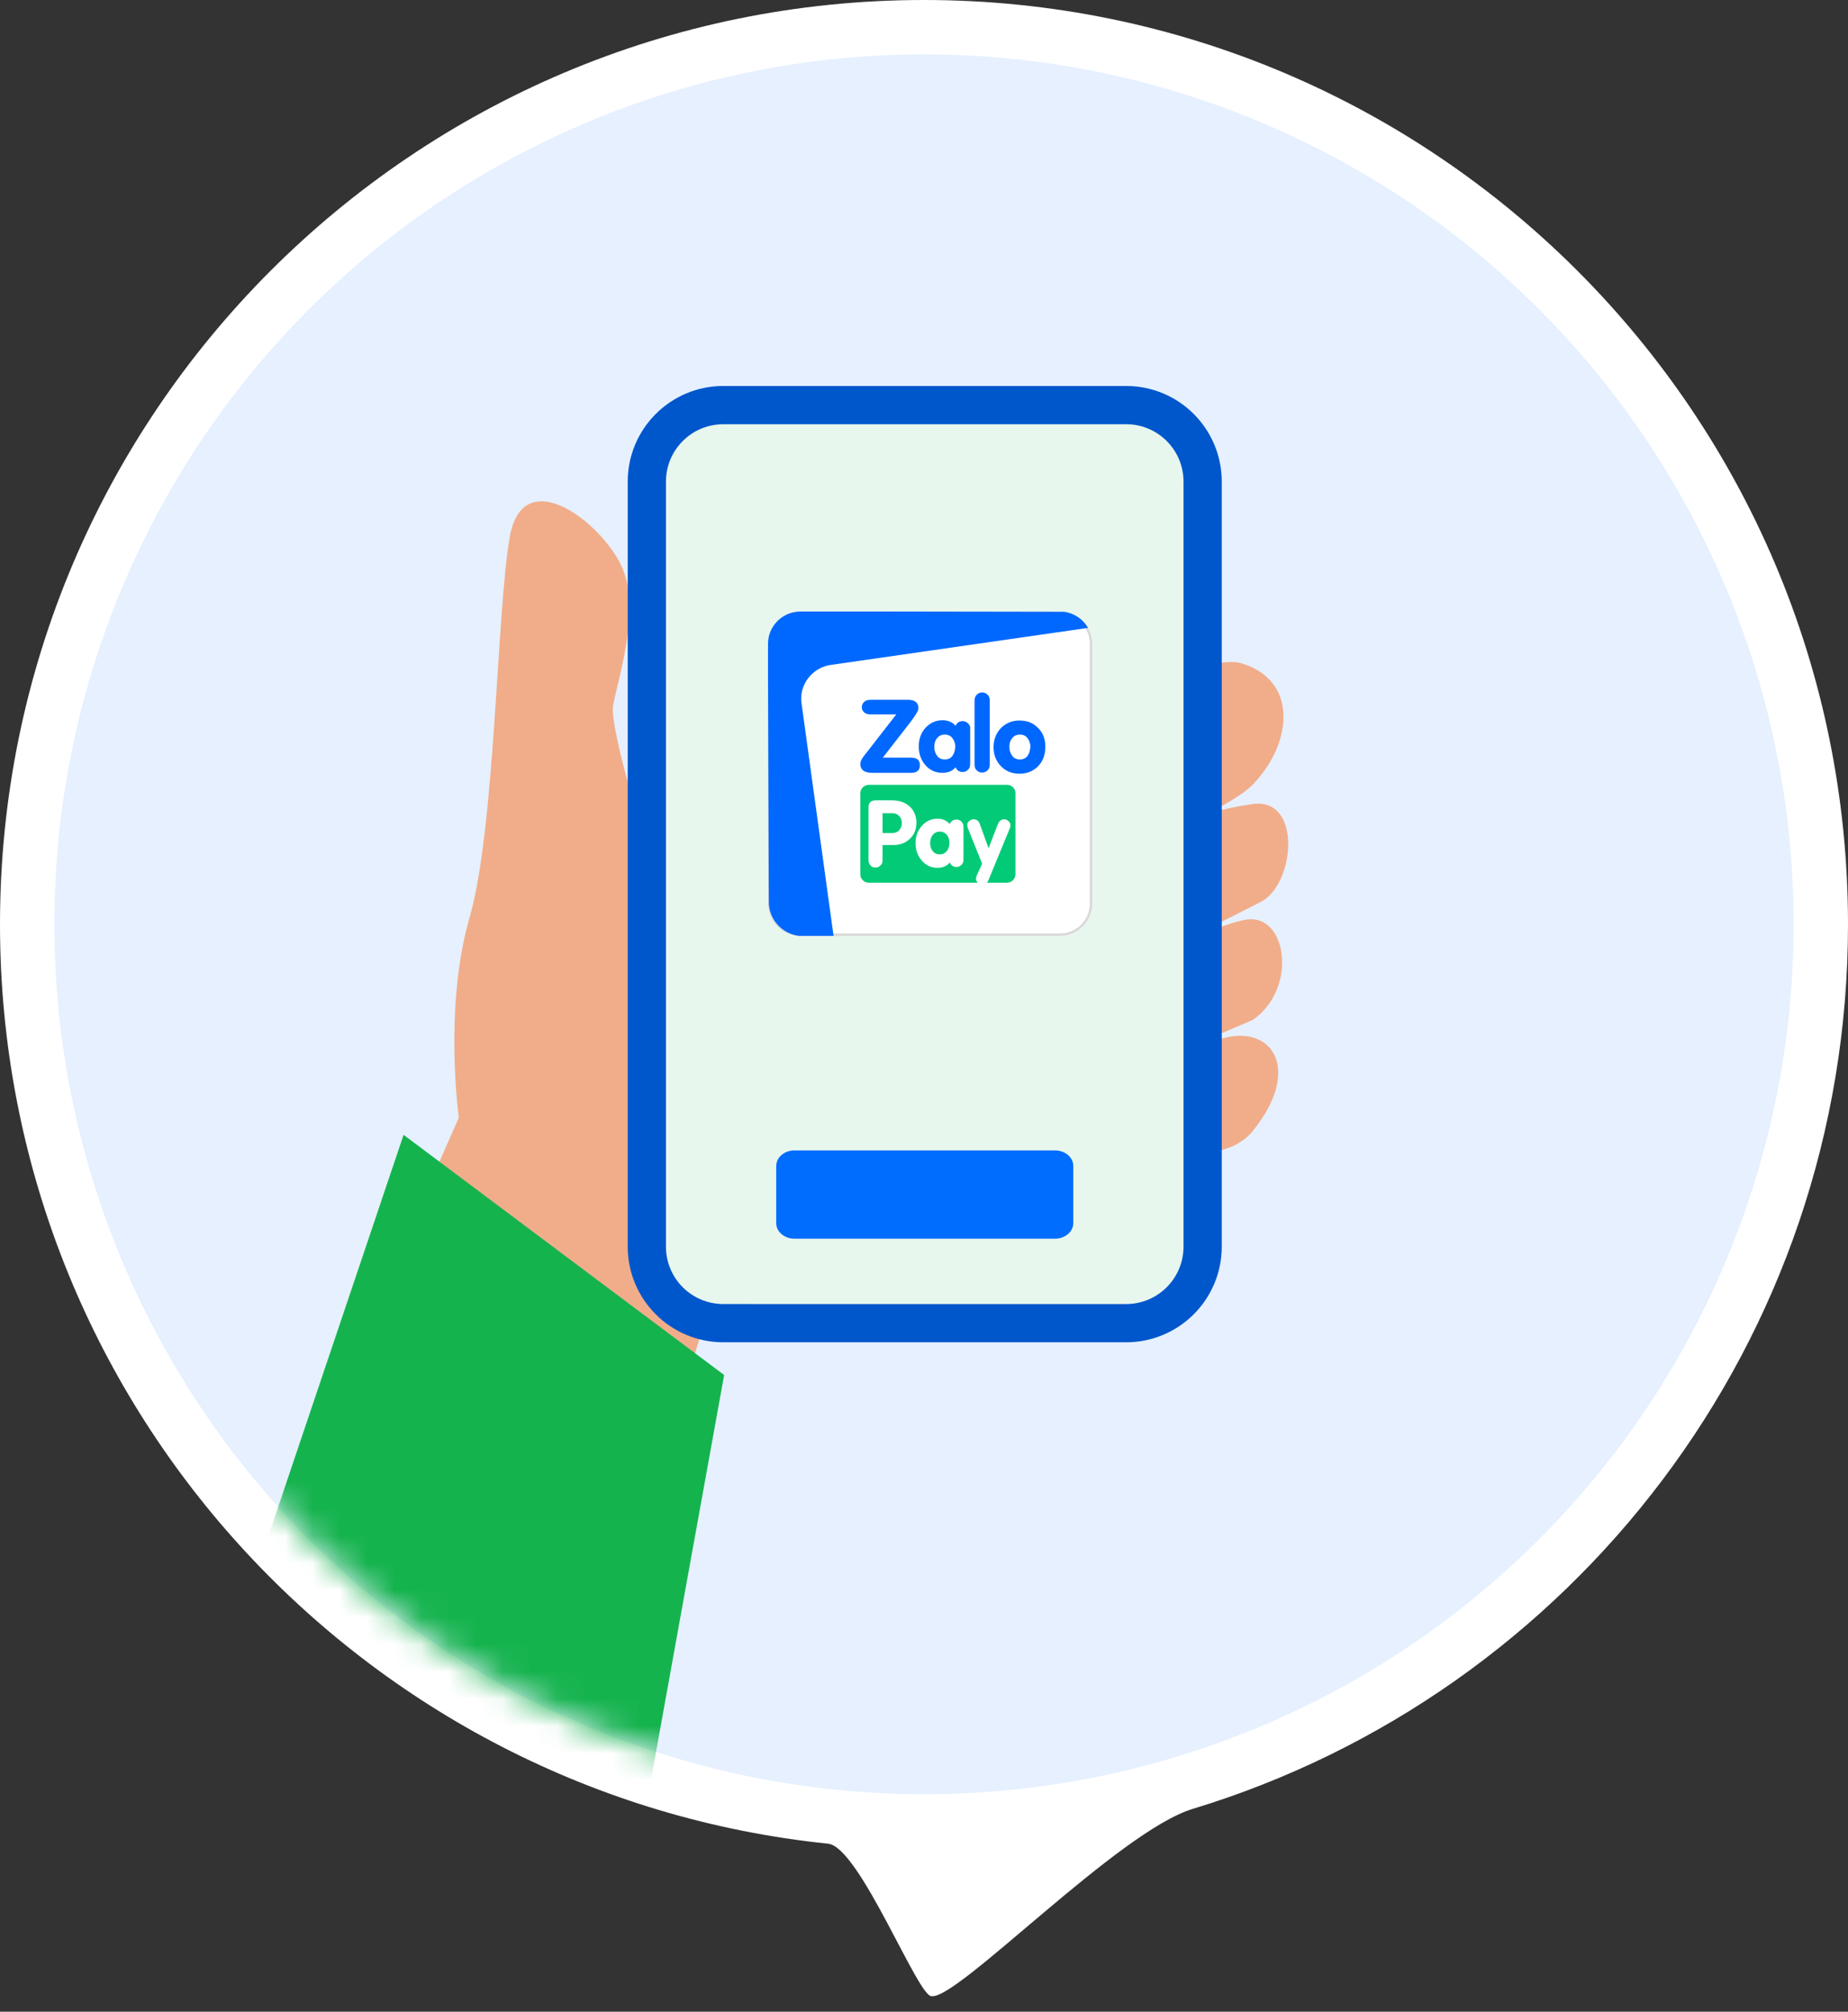 <svg xmlns="http://www.w3.org/2000/svg" xmlns:xlink="http://www.w3.org/1999/xlink" width="68" height="74" viewBox="0 0 68 74">
    <rect x="0" y="0" width="68" height="74" fill="#333333" stroke="none"/>
    <defs>
        <circle id="sdq32876fa" cx="34" cy="34" r="32"/>
    </defs>
    <g fill="none" fill-rule="evenodd">
        <g>
            <g>
                <g>
                    <g transform="translate(-23 -411) translate(16 356) translate(5 55) translate(2)">
                        <path fill="#FFF" d="M34.285 73.427c.952.137 6.864-6.056 9.602-6.887C57.842 62.306 68 49.34 68 34 68 15.222 52.778 0 34 0S0 15.222 0 34c0 17.586 13.352 32.054 30.472 33.82 1.16.119 3.333 5.712 3.813 5.607z"/>
                        <mask id="f7642mkaob" fill="#fff">
                            <use xlink:href="#sdq32876fa"/>
                        </mask>
                        <use fill="#E6F0FF" xlink:href="#sdq32876fa"/>
                        <g mask="url(#f7642mkaob)">
                            <g>
                                <path fill="#F1AD89" d="M41.47 10.824c2.13.611 1.946 2.922.458 4.473-1.488 1.55-11.598 5.135-11.598 5.135s7.5-3.868 11.598-4.42c1.818-.244 1.56 2.951.29 3.603-3.758 1.928-7.438 3.639-7.438 3.639s5.408-2.756 6.908-2.99c1.5-.233 1.906 2.535.24 3.69-3.191 1.379-4.412 1.794-4.412 1.794s.915-.107 2.927-.98c2.012-.872 3.453.83 1.485 3.272-1.969 2.44-9.056-1.49-12.197 2.404-3.14 3.893-7.858 4.213-7.858 4.213l-1.51 5.036-11.625-3.126 3.975-9.018s-.565-4.025.392-7.35c.956-3.326.996-11.225 1.479-14 .484-2.775 3.358-.572 4.116 1.064.759 1.637-.209 4.373-.318 5.186-.11.812 1.699 7.796 2.8 6.43 1.101-1.366 18.156-8.665 20.287-8.055z" transform="translate(4.171 13.564)"/>
                                <g>
                                    <path fill="#0057CC" fill-rule="nonzero" d="M18.34 0H3.518C1.575 0 0 1.575 0 3.518V31.66c0 1.943 1.575 3.518 3.518 3.518H18.34c1.943 0 3.518-1.575 3.518-3.518V3.518C21.858 1.575 20.283 0 18.34 0z" transform="translate(4.171 13.564) translate(18.927 .634)"/>
                                    <path fill="#E8F7ED" fill-rule="nonzero" d="M3.518 1.407H18.34c1.166 0 2.111.945 2.111 2.11v28.144c0 1.166-.945 2.11-2.11 2.11H3.517c-1.166 0-2.11-.944-2.11-2.11V3.518c0-1.166.944-2.11 2.11-2.11z" transform="translate(4.171 13.564) translate(18.927 .634)"/>
                                    <path fill="#006DFF" d="M16.395 30.795c0 .317-.303.573-.676.573h-9.58c-.373 0-.675-.256-.675-.573v-2.103c0-.317.302-.573.676-.573h9.579c.373 0 .676.256.676.573v2.103" transform="translate(4.171 13.564) translate(18.927 .634)"/>
                                </g>
                                <g>
                                    <path fill="#FFF" d="M0 0H14.319V14.319H0z" opacity=".01" transform="translate(4.171 13.564) translate(22.896 7.738)"/>
                                    <g>
                                        <path fill="#FFF" d="M1.193 0C.534 0 0 .534 0 1.193v9.546c0 .66.534 1.194 1.193 1.194h9.546c.66 0 1.194-.535 1.194-1.194V1.193C11.933.534 11.398 0 10.739 0H1.193z" transform="translate(4.171 13.564) translate(22.896 7.738) translate(1.193 1.193)"/>
                                        <path fill="#D9D8D8" fill-rule="nonzero" d="M10.74 0c.638 0 1.16.502 1.191 1.134l.002.06v9.545c0 .64-.503 1.161-1.134 1.192l-.06.002H1.193c-.639 0-1.16-.503-1.192-1.134L0 10.739V1.193C0 .554.502.033 1.134.002L1.194 0h9.545zm0 .09H1.192C.603.09.121.552.091 1.135l-.002.058v9.546c0 .59.463 1.072 1.046 1.103l.058.001h9.546c.59 0 1.072-.463 1.103-1.045l.001-.059V1.193c0-.59-.463-1.071-1.045-1.102L10.739.09z" transform="translate(4.171 13.564) translate(22.896 7.738) translate(1.193 1.193)"/>
                                        <path fill="#0068FF" fill-rule="nonzero" d="M4.492 0l6.396.01c.38.047.706.273.888.592L2.304 1.965c-.684.098-1.169.739-1.07 1.412l1.178 8.555H1.193l-.071-.001c-.612-.087-1.09-.612-1.09-1.236L0 2.455V1.193c0-.049.003-.097.009-.145l-.005.037c.004-.036.01-.072.016-.108l-.011.071C.014 1.008.02.97.029.93.124.51.442.172.852.05c.074-.021.152-.036.236-.045L1.193 0h3.299z" transform="translate(4.171 13.564) translate(22.896 7.738) translate(1.193 1.193)"/>
                                        <path fill="#0068FF" fill-rule="nonzero" d="M9.256 4.01c.28 0 .505.086.688.28.183.182.269.419.258.709 0 .269-.086.505-.258.688-.183.183-.409.28-.688.28-.28 0-.516-.097-.688-.28-.183-.194-.269-.42-.269-.699 0-.28.097-.516.269-.699.183-.182.408-.28.688-.28zM6.418 4c.204 0 .365.064.484.203.053-.118.14-.172.258-.172.086 0 .15.033.204.086.054.054.086.13.075.172v1.323c0 .086-.021.15-.075.204-.054.054-.118.086-.204.086-.119 0-.205-.054-.258-.172-.119.14-.28.204-.484.204-.247 0-.452-.086-.624-.28-.161-.182-.247-.419-.247-.687 0-.27.075-.495.247-.688.172-.183.377-.28.624-.28zm-1.269-.753c.258 0 .387.107.387.311 0 .086-.107.258-.3.516L4.224 5.375h1.032c.226 0 .333.086.333.28 0 .182-.107.28-.333.28H3.849c-.301 0-.452-.108-.452-.334 0-.075.043-.172.118-.269L4.72 3.784h-.935c-.107 0-.193-.021-.247-.075-.054-.043-.086-.108-.086-.194 0-.075.032-.14.086-.193.054-.054.14-.075.247-.075zm2.73-.27c.087 0 .151.033.205.087.054.054.075.118.075.204v2.365c0 .086-.021.15-.075.204-.054.054-.118.086-.204.086s-.15-.032-.204-.086c-.054-.053-.076-.118-.076-.204V3.268c0-.075.022-.14.076-.204.053-.054.118-.086.204-.086zM6.505 4.527c-.118 0-.215.043-.28.129-.075.086-.107.193-.107.322 0 .14.043.248.107.334.065.086.162.129.28.129.118 0 .215-.043.28-.13.064-.085.096-.204.107-.333 0-.129-.043-.236-.108-.322-.064-.086-.16-.13-.28-.13zm2.763 0c-.119 0-.215.043-.28.129-.075.086-.107.193-.107.322 0 .14.043.248.107.334.065.086.161.129.28.129.118 0 .215-.043.28-.13.064-.085.096-.204.107-.333 0-.129-.043-.236-.108-.322-.064-.086-.161-.13-.28-.13z" transform="translate(4.171 13.564) translate(22.896 7.738) translate(1.193 1.193)"/>
                                        <path fill="#03CA77" fill-rule="nonzero" d="M8.794 6.375c.172 0 .311.129.311.312v2.977c0 .172-.14.312-.311.312h-.742c.032-.032.054-.075.075-.129l.774-1.881c.01-.032.022-.075.022-.118 0-.054-.033-.097-.076-.14-.043-.043-.096-.065-.15-.065-.118 0-.194.065-.237.172l-.344.893-.322-.893c-.043-.118-.118-.172-.237-.172-.053 0-.107.022-.15.065-.054.032-.075.086-.075.14 0 .043.01.086.021.118l.527 1.311-.194.42c-.021.053-.032.096-.032.14 0 .053.022.096.065.14h-4.01c-.172 0-.312-.14-.312-.313V6.687c0-.172.14-.312.312-.312zM6.235 7.622c-.226 0-.42.086-.57.258-.161.183-.236.387-.236.645s.086.473.236.645c.15.172.344.258.57.258.194 0 .344-.065.452-.194.053.108.14.162.247.162.075 0 .129-.022.183-.076.053-.053.075-.107.075-.182V7.912c0-.075-.022-.129-.075-.183-.043-.053-.108-.075-.183-.075-.118 0-.194.054-.247.161-.119-.129-.258-.193-.452-.193zM4.58 6.945h-.613c-.183 0-.269.086-.269.268v1.935c0 .076.032.151.075.194.043.054.108.075.183.075s.14-.032.183-.075c.054-.043.075-.108.075-.194V8.59h.387c.237 0 .44-.064.602-.215.172-.15.258-.344.258-.612 0-.237-.086-.441-.247-.592-.172-.15-.376-.225-.634-.225zm1.741 1.15c.108 0 .194.043.258.118.065.075.097.183.097.301s-.032.215-.097.301c-.064.075-.15.118-.258.118-.107 0-.193-.032-.258-.118-.064-.075-.097-.183-.097-.3 0-.12.033-.216.097-.302.065-.075.15-.118.258-.118zM4.57 7.418c.107 0 .193.032.258.107.064.065.097.15.097.258 0 .097-.033.194-.097.258-.065.075-.15.108-.258.108h-.355v-.731z" transform="translate(4.171 13.564) translate(22.896 7.738) translate(1.193 1.193)"/>
                                    </g>
                                </g>
                                <path fill="#15B34E" d="M18.344 59.862L22.475 37.015 10.679 28.181 0 59.862 18.344 59.862" transform="translate(4.171 13.564)"/>
                            </g>
                        </g>
                    </g>
                </g>
            </g>
        </g>
    </g>
</svg>
